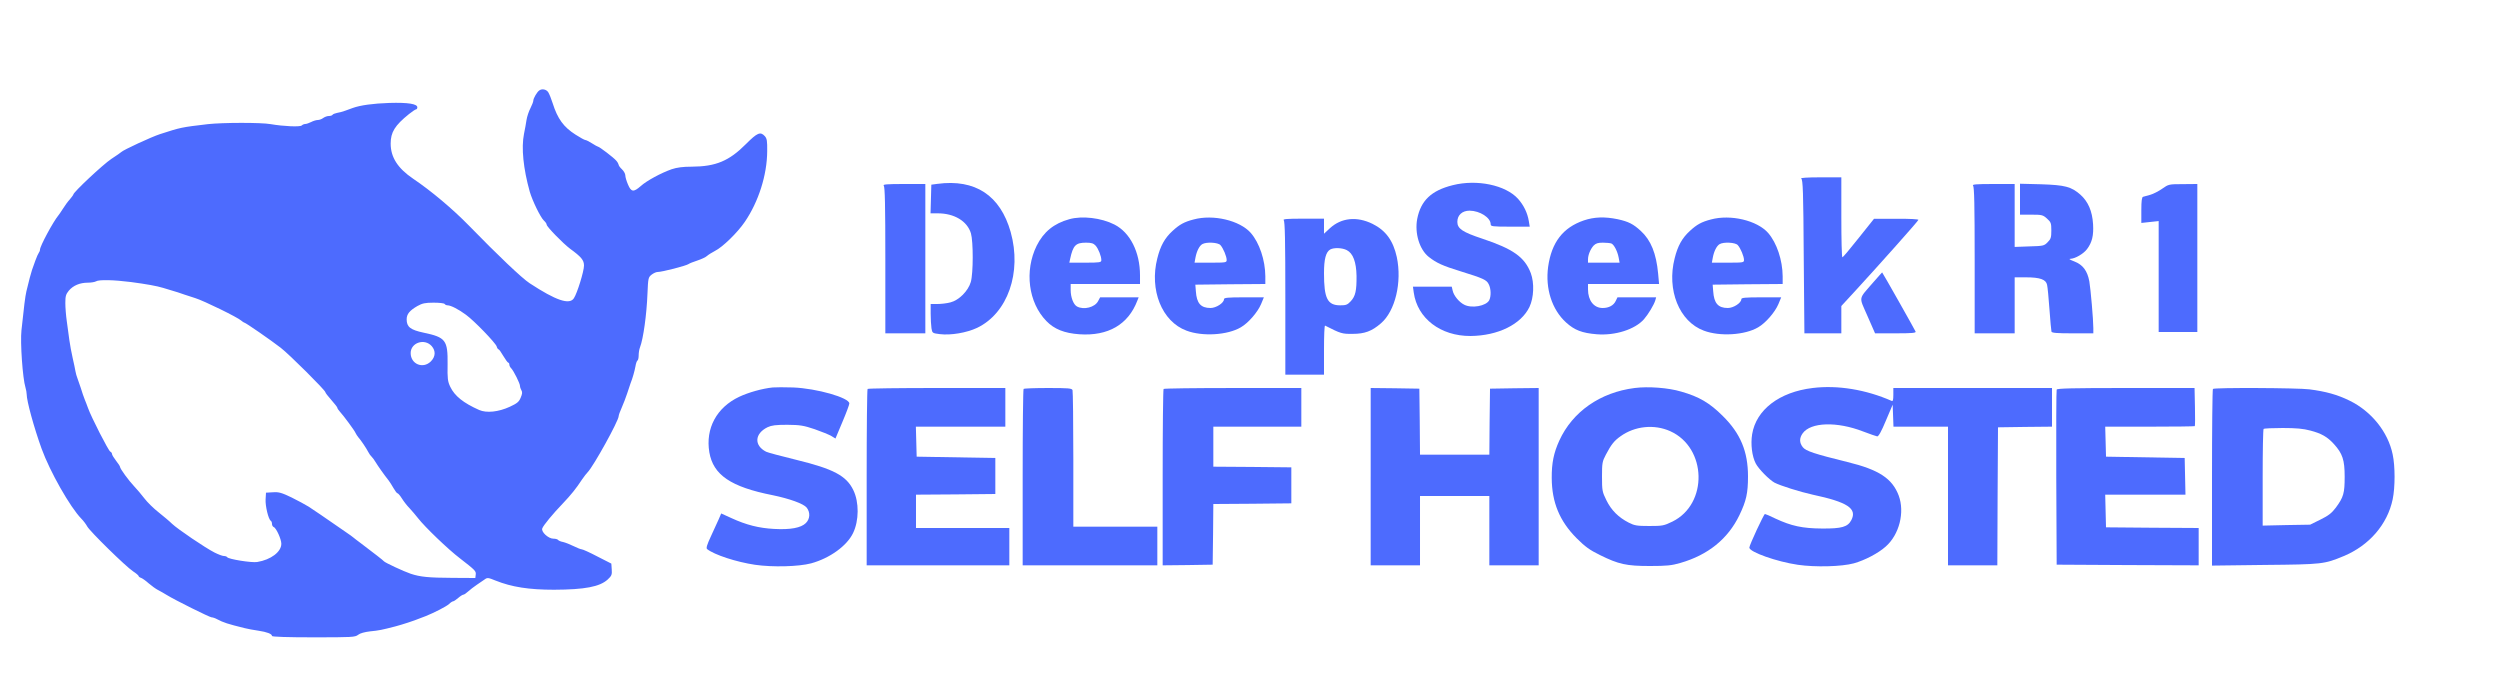 <?xml version="1.0" standalone="no"?>
<!DOCTYPE svg PUBLIC "-//W3C//DTD SVG 20010904//EN"
 "http://www.w3.org/TR/2001/REC-SVG-20010904/DTD/svg10.dtd">
<svg version="1.0" xmlns="http://www.w3.org/2000/svg"
 width="1875pt" height="523pt" viewBox="0 0 1875 523"
 preserveAspectRatio="xMidYMid meet">

<g transform="translate(0,523) scale(0.1,-0.1)"
fill="#4d6bfe" stroke="none">
<path d="M4045 4552 c-17 -11 -45 -60 -45 -76 0 -9 -10 -34 -22 -58 -12 -23
-25 -62 -29 -87 -4 -26 -12 -73 -19 -105 -21 -105 -5 -261 43 -433 20 -69 81
-194 106 -217 12 -11 21 -24 21 -31 0 -15 123 -141 175 -180 85 -62 105 -86
105 -127 0 -42 -51 -208 -76 -245 -33 -51 -134 -17 -332 113 -57 37 -241 212
-455 432 -121 124 -285 262 -419 352 -115 78 -168 161 -168 263 0 85 31 136
138 222 24 19 48 35 53 35 5 0 9 7 9 15 0 26 -69 37 -210 33 -121 -4 -217 -17
-275 -38 -11 -4 -36 -13 -55 -20 -19 -7 -47 -15 -63 -17 -15 -3 -30 -9 -33
-14 -3 -5 -15 -9 -28 -9 -12 0 -31 -7 -42 -15 -10 -8 -29 -15 -40 -15 -12 0
-35 -7 -50 -15 -16 -8 -36 -15 -45 -15 -8 0 -20 -5 -26 -11 -12 -12 -134 -7
-233 10 -72 13 -362 12 -470 0 -203 -24 -202 -24 -360 -75 -65 -21 -276 -119
-290 -134 -3 -3 -36 -27 -75 -52 -62 -41 -285 -250 -285 -267 0 -3 -12 -19
-26 -36 -15 -16 -38 -48 -51 -69 -14 -22 -29 -44 -34 -50 -40 -48 -139 -232
-139 -258 0 -8 -4 -18 -9 -24 -4 -5 -16 -31 -26 -59 -9 -27 -21 -59 -25 -70
-7 -20 -24 -84 -42 -160 -9 -39 -18 -112 -37 -292 -10 -91 9 -362 30 -429 5
-17 9 -39 9 -50 0 -51 55 -251 112 -409 63 -173 214 -439 298 -525 16 -16 36
-43 44 -58 19 -36 289 -301 344 -337 23 -15 42 -31 42 -36 0 -4 8 -10 18 -13
9 -3 35 -21 57 -41 22 -19 54 -42 70 -50 17 -9 46 -25 65 -37 63 -39 323 -168
337 -168 8 0 27 -6 41 -14 50 -26 78 -35 207 -67 22 -6 68 -14 102 -19 66 -10
103 -24 103 -40 0 -6 118 -10 311 -10 289 0 313 1 335 19 15 12 49 21 91 26
64 6 88 11 188 37 50 13 142 43 180 59 17 6 39 15 50 19 62 25 154 72 173 90
11 11 25 20 30 20 5 0 22 11 38 25 16 14 34 25 39 25 6 0 22 11 36 24 14 13
43 35 65 50 21 14 48 33 60 41 19 14 26 13 80 -9 122 -49 252 -69 439 -69 231
1 343 22 403 77 29 27 33 36 30 75 l-3 44 -104 53 c-57 30 -110 54 -118 54 -7
0 -35 11 -61 24 -26 13 -62 27 -79 31 -18 3 -35 11 -38 16 -4 5 -19 9 -35 9
-37 0 -93 51 -83 77 8 23 79 109 155 188 59 62 99 111 144 180 15 22 34 46 42
54 43 44 232 385 232 420 0 7 10 36 23 64 13 29 31 77 41 107 10 30 21 64 25
75 15 37 30 90 37 128 3 20 10 40 15 43 5 3 9 20 9 39 0 19 4 45 10 60 25 65
50 247 56 402 5 117 6 123 31 143 14 11 34 20 44 20 35 0 216 47 234 60 6 5
35 16 65 26 30 10 63 25 72 34 10 9 37 26 60 38 57 28 169 137 224 218 103
151 167 351 168 530 1 77 -2 95 -18 113 -33 36 -56 26 -141 -59 -126 -127
-226 -169 -406 -170 -67 0 -112 -6 -151 -19 -80 -28 -187 -86 -232 -126 -54
-48 -72 -46 -96 11 -11 25 -20 56 -20 68 0 12 -11 33 -25 46 -14 13 -25 28
-25 34 -1 6 -8 20 -18 31 -18 22 -127 105 -137 105 -3 0 -23 11 -45 25 -22 14
-44 25 -50 25 -6 0 -39 18 -73 40 -90 57 -135 119 -172 236 -10 32 -25 69 -33
82 -14 22 -47 29 -67 14z m-3065 -1437 c121 -16 197 -30 243 -44 99 -29 144
-44 162 -51 11 -4 47 -16 80 -26 64 -20 318 -144 345 -169 9 -8 20 -15 23 -15
9 0 197 -130 272 -188 64 -49 335 -319 335 -333 0 -5 20 -31 45 -59 25 -28 45
-54 45 -58 0 -5 8 -17 18 -28 30 -33 113 -145 119 -162 4 -8 13 -23 20 -31 21
-24 61 -83 75 -111 7 -14 18 -29 25 -35 6 -5 20 -24 30 -41 17 -28 61 -91 99
-139 8 -11 25 -37 36 -57 12 -21 25 -38 30 -38 4 0 19 -17 32 -38 13 -21 39
-55 58 -74 18 -20 47 -53 63 -74 51 -66 227 -235 314 -301 116 -90 122 -96
119 -122 l-3 -26 -170 1 c-181 1 -243 7 -315 31 -51 17 -192 83 -200 93 -5 7
-75 61 -170 133 -30 22 -57 43 -60 46 -3 3 -30 23 -60 43 -30 21 -75 51 -100
69 -53 37 -119 82 -175 119 -22 14 -80 45 -128 69 -75 36 -96 42 -140 39 l-52
-3 -3 -50 c-3 -49 21 -150 39 -161 5 -3 9 -13 9 -24 0 -10 6 -20 13 -23 19 -7
57 -91 57 -125 0 -61 -78 -120 -181 -137 -40 -7 -216 21 -225 36 -3 5 -14 9
-25 9 -11 0 -42 12 -70 26 -69 35 -276 175 -319 216 -19 19 -65 57 -101 86
-36 28 -84 75 -106 104 -22 29 -57 70 -77 91 -40 42 -106 132 -106 146 0 4
-13 25 -30 46 -16 21 -30 43 -30 50 0 7 -6 15 -13 18 -13 5 -143 259 -167 327
-7 19 -18 49 -25 65 -7 17 -20 55 -29 85 -10 30 -22 64 -26 75 -5 11 -11 34
-14 50 -3 17 -12 62 -21 100 -9 39 -20 99 -25 135 -5 36 -13 99 -19 140 -6 41
-11 103 -11 137 0 52 4 66 26 93 33 39 83 60 143 60 25 0 53 5 61 10 21 14
136 11 260 -5z m2355 -165 c3 -5 13 -10 22 -10 24 0 83 -30 138 -71 63 -46
220 -209 230 -237 3 -12 10 -22 14 -22 4 0 20 -22 36 -50 16 -27 33 -50 37
-50 4 0 8 -6 8 -14 0 -8 6 -21 14 -28 19 -20 66 -114 66 -133 0 -8 5 -23 11
-33 8 -13 6 -27 -6 -55 -13 -31 -26 -42 -82 -68 -85 -39 -174 -48 -229 -24
-119 53 -184 105 -217 174 -19 40 -22 61 -20 169 2 181 -14 202 -180 237 -99
21 -127 43 -127 100 0 39 22 66 81 100 36 20 57 25 121 25 42 0 80 -4 83 -10z
m-97 -316 c31 -36 29 -79 -7 -115 -59 -58 -151 -20 -151 63 0 78 104 113 158
52z"/>
<path d="M13509 3891 c13 -8 16 -98 19 -585 l5 -576 138 0 139 0 0 103 0 102
106 115 c161 175 469 520 472 531 2 5 -66 9 -165 8 l-168 0 -115 -144 c-63
-80 -118 -145 -122 -145 -5 0 -8 135 -8 300 l0 300 -157 0 c-100 0 -153 -4
-144 -9z"/>
<path d="M7030 3851 l-45 -6 -3 -107 -3 -108 54 0 c124 0 221 -58 249 -150 18
-62 18 -299 -1 -365 -20 -68 -89 -137 -153 -153 -26 -7 -70 -12 -97 -12 l-51
0 0 -72 c0 -40 3 -90 6 -110 6 -36 7 -37 63 -44 82 -10 200 10 279 47 230 110
337 416 252 719 -78 275 -266 399 -550 361z"/>
<path d="M10895 3841 c-160 -40 -239 -115 -266 -253 -20 -107 17 -230 87 -285
57 -45 105 -67 239 -108 171 -53 194 -64 210 -96 18 -33 19 -92 4 -121 -23
-43 -131 -63 -188 -33 -38 19 -78 68 -86 105 l-7 30 -145 0 -146 0 6 -44 c27
-194 201 -327 426 -326 206 2 379 87 442 218 33 70 37 180 10 253 -46 121
-133 182 -364 259 -148 49 -187 75 -187 126 0 51 37 84 92 84 78 -1 158 -53
158 -102 0 -16 13 -18 146 -18 l147 0 -7 42 c-10 61 -38 119 -81 167 -93 103
-308 148 -490 102z"/>
<path d="M6628 3838 c9 -9 12 -147 12 -560 l0 -548 150 0 150 0 0 560 0 560
-162 0 c-126 0 -159 -3 -150 -12z"/>
<path d="M14798 3838 c9 -9 12 -147 12 -560 l0 -548 150 0 150 0 0 210 0 210
85 0 c105 0 150 -16 158 -56 4 -16 12 -99 18 -184 6 -85 13 -161 15 -167 2
-10 43 -13 159 -13 l155 0 0 39 c0 63 -20 292 -30 351 -15 79 -48 124 -112
149 -34 13 -45 20 -30 20 36 1 99 38 125 73 38 51 50 102 45 187 -6 98 -37
169 -95 221 -69 60 -114 72 -295 78 l-158 4 0 -116 0 -116 85 0 c79 0 87 -2
117 -29 30 -27 33 -34 33 -90 0 -53 -4 -64 -28 -88 -26 -27 -33 -28 -137 -31
l-110 -4 0 236 0 236 -162 0 c-126 0 -159 -3 -150 -12z"/>
<path d="M16217 3815 c-27 -19 -68 -40 -90 -46 -23 -6 -48 -13 -54 -15 -9 -2
-13 -31 -13 -99 l0 -97 65 7 65 7 0 -416 0 -416 145 0 145 0 0 555 0 555 -107
-1 c-106 0 -109 -1 -156 -34z"/>
<path d="M8020 3586 c-116 -32 -193 -95 -245 -199 -93 -189 -62 -427 73 -565
59 -61 135 -91 247 -99 216 -15 367 73 435 252 l10 25 -145 0 -144 0 -15 -28
c-24 -47 -107 -68 -158 -41 -27 14 -48 69 -48 124 l0 45 260 0 260 0 0 65 c0
174 -74 321 -192 381 -98 50 -242 67 -338 40z m197 -198 c21 -24 43 -79 43
-109 0 -17 -10 -19 -120 -19 l-120 0 6 28 c22 102 42 122 119 122 41 0 56 -5
72 -22z"/>
<path d="M8952 3584 c-70 -18 -106 -38 -158 -86 -58 -53 -91 -112 -114 -205
-61 -237 34 -475 219 -543 119 -45 307 -34 407 25 57 33 126 113 152 174 l21
51 -150 0 c-122 0 -149 -3 -149 -14 0 -28 -59 -66 -101 -66 -73 0 -104 35
-110 125 l-4 50 263 3 262 2 0 58 c-1 121 -44 250 -109 325 -83 94 -282 141
-429 101z m201 -192 c21 -23 47 -85 47 -112 0 -19 -6 -20 -120 -20 l-121 0 7
38 c9 48 29 88 51 101 31 18 118 13 136 -7z"/>
<path d="M11879 3577 c-157 -54 -242 -164 -268 -348 -22 -163 28 -321 135
-418 63 -57 119 -79 230 -88 138 -11 286 36 354 113 32 37 75 108 85 142 l6
22 -145 0 -145 0 -13 -27 c-16 -34 -52 -53 -98 -53 -66 0 -110 56 -110 140 l0
40 266 0 267 0 -7 78 c-14 151 -54 250 -129 319 -57 53 -93 71 -175 89 -97 20
-176 17 -253 -9z m206 -173 c20 -8 46 -58 55 -106 l7 -38 -118 0 -119 0 0 24
c0 34 18 77 42 104 17 17 33 22 69 22 26 0 55 -3 64 -6z"/>
<path d="M12832 3584 c-70 -18 -106 -38 -158 -86 -58 -53 -91 -112 -114 -205
-61 -237 34 -475 219 -543 119 -45 307 -34 407 25 57 33 126 113 152 174 l21
51 -150 0 c-122 0 -149 -3 -149 -14 0 -28 -59 -66 -101 -66 -73 0 -104 35
-110 125 l-4 50 263 3 262 2 0 58 c-1 121 -44 250 -109 325 -83 94 -282 141
-429 101z m201 -192 c21 -23 47 -85 47 -112 0 -19 -6 -20 -120 -20 l-121 0 7
38 c9 48 29 88 51 101 31 18 118 13 136 -7z"/>
<path d="M9628 3578 c9 -9 12 -153 12 -585 l0 -573 145 0 145 0 0 186 c0 102
3 184 8 182 118 -60 127 -63 207 -62 90 0 144 20 212 79 107 92 159 307 119
497 -27 123 -83 200 -182 249 -118 58 -234 46 -320 -33 l-44 -41 0 57 0 56
-157 0 c-122 0 -154 -3 -145 -12z m473 -224 c47 -24 71 -89 73 -193 1 -111 -8
-152 -43 -190 -25 -27 -36 -31 -79 -31 -96 0 -122 51 -122 241 0 106 14 159
47 178 27 15 90 13 124 -5z"/>
<path d="M14050 3113 c-115 -133 -109 -103 -44 -253 l57 -130 154 0 c124 0
154 3 150 13 -4 11 -245 438 -251 444 0 1 -30 -33 -66 -74z"/>
<path d="M5795 2324 c-78 -8 -181 -37 -251 -70 -169 -80 -254 -237 -224 -416
29 -170 161 -260 475 -322 126 -26 232 -64 255 -93 28 -36 26 -84 -6 -116 -36
-36 -116 -51 -239 -44 -113 6 -208 30 -319 81 l-77 35 -18 -42 c-11 -23 -37
-81 -59 -129 -30 -64 -37 -89 -29 -96 54 -43 219 -97 360 -118 132 -19 327
-14 421 11 139 38 268 131 314 227 45 93 46 232 2 322 -52 108 -149 159 -427
227 -114 28 -216 55 -227 61 -92 47 -87 136 11 184 30 14 61 18 148 18 97 -1
121 -5 205 -33 52 -18 108 -41 125 -51 l31 -19 52 124 c29 68 52 130 52 139 0
43 -244 113 -422 120 -62 2 -131 2 -153 0z"/>
<path d="M12260 2320 c-259 -33 -466 -178 -565 -394 -42 -92 -58 -169 -57
-282 1 -182 59 -322 186 -450 66 -66 99 -89 176 -127 140 -69 197 -82 375 -82
126 0 163 4 228 23 208 60 356 180 442 357 52 108 65 166 65 292 0 186 -56
322 -189 453 -98 98 -178 145 -312 183 -96 29 -248 40 -349 27z m267 -324
c275 -124 285 -546 16 -678 -64 -31 -74 -33 -173 -33 -92 0 -111 3 -154 25
-77 39 -132 94 -168 168 -31 63 -33 72 -33 177 0 102 2 114 29 165 40 76 62
104 110 138 107 77 253 92 373 38z"/>
<path d="M13595 2320 c-250 -30 -424 -163 -454 -347 -12 -75 -1 -165 27 -219
21 -41 101 -122 141 -144 45 -23 187 -68 286 -90 262 -56 335 -104 290 -191
-27 -51 -71 -64 -220 -63 -147 1 -230 19 -350 75 -38 19 -74 34 -78 34 -8 0
-116 -232 -117 -252 0 -33 206 -106 364 -129 131 -19 328 -14 420 11 82 23
182 75 238 125 103 90 145 258 98 384 -49 128 -148 193 -385 251 -247 61 -311
82 -334 111 -26 33 -27 68 -1 104 60 84 257 90 453 14 51 -19 98 -36 106 -37
10 -1 32 38 65 118 l51 120 3 -82 3 -83 204 0 205 0 0 -520 0 -520 185 0 185
0 2 518 3 517 203 3 202 2 0 145 0 145 -595 0 -595 0 0 -51 c0 -37 -3 -50 -12
-46 -193 85 -405 120 -593 97z"/>
<path d="M6507 2313 c-4 -3 -7 -303 -7 -665 l0 -658 535 0 535 0 0 140 0 140
-350 0 -350 0 0 125 0 125 298 2 297 3 0 135 0 135 -295 5 -295 5 -3 113 -3
112 336 0 335 0 0 145 0 145 -513 0 c-283 0 -517 -3 -520 -7z"/>
<path d="M7677 2313 c-4 -3 -7 -303 -7 -665 l0 -658 505 0 505 0 0 145 0 145
-315 0 -315 0 0 504 c0 277 -3 511 -6 520 -5 14 -31 16 -183 16 -98 0 -181 -3
-184 -7z"/>
<path d="M8727 2313 c-4 -3 -7 -303 -7 -665 l0 -658 188 2 187 3 3 227 2 228
293 2 292 3 0 135 0 135 -292 3 -293 2 0 150 0 150 330 0 330 0 0 145 0 145
-513 0 c-283 0 -517 -3 -520 -7z"/>
<path d="M10280 1655 l0 -665 185 0 185 0 0 260 0 260 260 0 260 0 0 -260 0
-260 185 0 185 0 0 665 0 665 -182 -2 -183 -3 -3 -247 -2 -248 -260 0 -260 0
-2 248 -3 247 -182 3 -183 2 0 -665z"/>
<path d="M15425 2308 c-3 -7 -4 -305 -3 -663 l3 -650 533 -3 532 -2 0 140 0
140 -347 2 -348 3 -3 123 -3 122 301 0 301 0 -3 138 -3 137 -295 5 -295 5 -3
113 -3 112 334 0 c184 0 336 2 338 4 2 2 3 68 1 145 l-3 141 -515 0 c-402 0
-516 -3 -519 -12z"/>
<path d="M16597 2313 c-4 -3 -7 -303 -7 -665 l0 -660 398 5 c431 4 444 6 589
66 191 79 329 238 368 426 19 89 19 250 0 337 -35 169 -160 324 -325 404 -90
44 -176 68 -300 84 -85 11 -713 14 -723 3z m730 -312 c84 -22 128 -47 178
-102 64 -71 80 -118 80 -244 0 -124 -8 -153 -66 -232 -31 -41 -55 -60 -116
-90 l-77 -38 -178 -3 -178 -4 0 359 c0 198 3 363 7 366 3 4 68 7 143 7 101 0
155 -5 207 -19z"/>
</g>
</svg>
